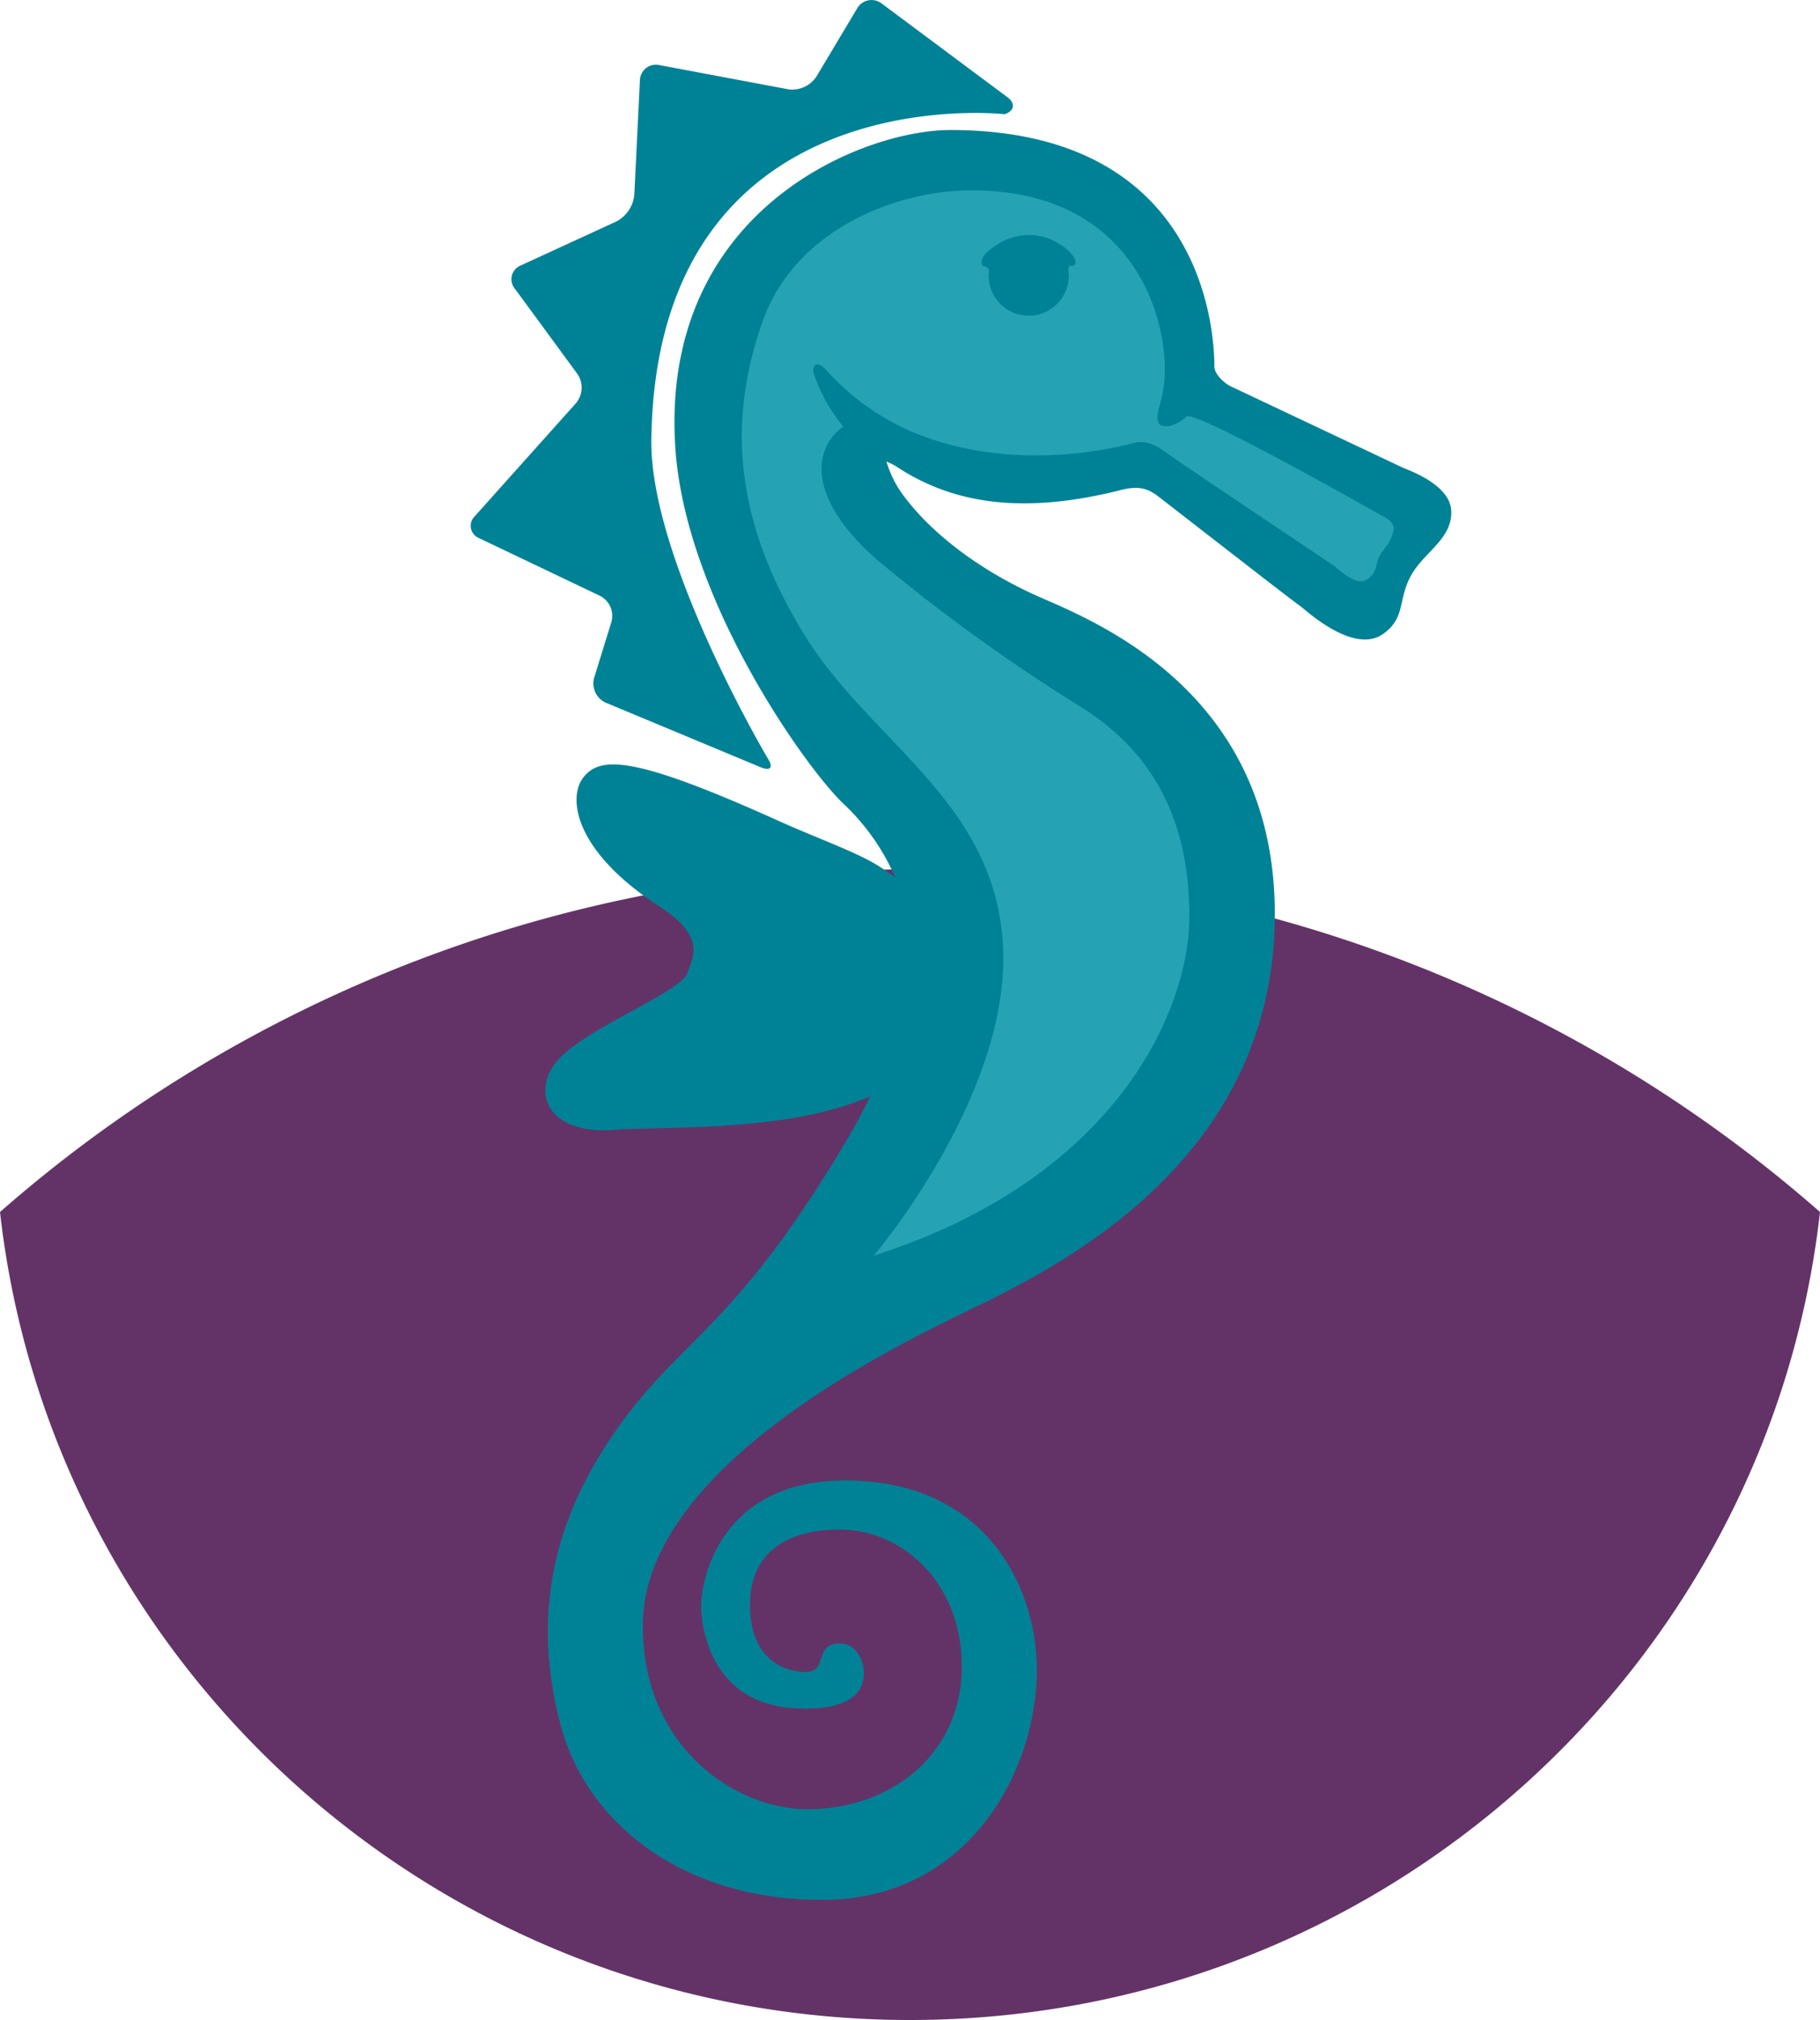 <svg id="Capa_1" data-name="Capa 1" xmlns="http://www.w3.org/2000/svg" viewBox="0 0 464.13 515"><defs><style>.cls-1{fill:#633368;}.cls-2{fill:#008296;}.cls-3{fill:#25a3b4;}</style></defs><title>Isotipo Marisa Peraggini_seahorse</title><path class="cls-1" d="M471.44,528c120.14,0,219.05-90.13,232.1-206a351.93,351.93,0,0,0-464.13,0C252.45,437.87,351.37,528,471.44,528Z" transform="translate(-239.41 -13)"/><path class="cls-2" d="M395.34,171.53l-4.4,14.23a5.38,5.38,0,0,0,3,6.41l39.5,16.46c2.43,1,3.24,0,1.82-2.18,0,0-30.18-50.89-29.75-81.39,1.31-93,90.1-82.94,90.1-82.94,2.5-.82,2.81-2.77.72-4.33L464.26,13.9A4.22,4.22,0,0,0,458,15.14l-10.4,17.4a7.4,7.4,0,0,1-7.15,3.23l-32.91-6.18a4.07,4.07,0,0,0-4.94,3.89L401.17,62.7a8.68,8.68,0,0,1-4.58,6.77L372.19,80.69a3.77,3.77,0,0,0-1.52,5.86l16,21.81a6.17,6.17,0,0,1-.37,7.42l-25.8,28.82a3.39,3.39,0,0,0,1.13,5.62l30.76,14.68A5.72,5.72,0,0,1,395.34,171.53Z" transform="translate(-239.41 -13)"/><path class="cls-2" d="M597.21,132.26l-43.83-20.71c-1.93-.91-4.26-3.24-4.28-5.08,0-8-2.17-60.32-67.35-60.32-22.51,0-74.1,20.54-70.12,81,2.52,38.19,32.67,80.84,42.61,90.51a57,57,0,0,1,13.46,19c-1.26-.9-2.59-1.81-4-2.73-5.65-3.61-15.35-7-25.13-11.37-37.58-17-46.13-16.9-50.45-11.28-4,5.26-2.14,18.89,19.62,32.93,11.87,7.66,8.25,13.05,7,16.78-1.69,4.94-24.41,13.47-32.4,21.6s-3.61,19.67,13.27,18.48c13.63-1,44.76.66,65.76-8.6-2,4.08-4.29,8.35-7,12.84-29.65,49.5-42.84,48.86-60.66,76.57-16.13,25.08-17.23,49-11.23,71.27,6.34,23.5,29.71,44.22,66.62,44.22s54.71-32.34,54.71-58.74c0-20.46-12.62-48.17-48.78-48.17-32.73,0-36.81,26.32-36.81,31.88s2.48,25.19,24.3,26.2c20.72,1,17.27-10.71,16.47-12.54s-2.64-4.25-5.93-4c-6.45.58-2,7.92-9.22,7.25s-13.18-5.64-13.18-17.15c0-12.55,8.54-19.14,22.93-19.14,15.61,0,31.1,13.2,31.1,35s-17.53,36.31-39.43,36.31c-17.86,0-41.93-15.33-41.93-46.81,0-38.94,59.7-68.93,80-78.89S564.51,312.08,564.51,246c0-55.44-43.94-73.79-59.39-80.52-16.73-7.29-28.53-17.14-35-25.73a27.53,27.53,0,0,1-4.65-9.08,21.12,21.12,0,0,1,2.32,1.13c15.52,10.38,33.91,12,57.09,6.23,6.16-1.69,8.26.26,11.14,2.49,11.16,8.63,33.34,25.94,35.22,27.17,2,1.67,13.58,12,20.79,7,5.87-4.09,3.82-8.6,7.1-14.75s10.65-9.42,10.37-16.65C609.27,136.62,598.84,132.95,597.21,132.26Z" transform="translate(-239.41 -13)"/><path class="cls-3" d="M592,144.59s-48-27.31-50-25.37c-2.68,2.53-5.83,2.92-6.81,2-1.61-1.61.44-5.39,0.86-9,2.35-12.46-4.15-50.68-48.86-50.68-19.45,0-45,10.09-53.26,33.31-9.47,26.64-6.56,52,10.54,79.86s49.44,42.9,50.76,80.52-33,77.89-33,77.89c62-19.8,80.48-62.71,80.48-86.46s-8.64-41.58-27.72-53.46a456.43,456.43,0,0,1-52.09-37.62c-19.06-16.82-15.18-29.19-8.44-33.8a42.74,42.74,0,0,1-7.35-13c-0.92-2.57.47-4.23,3-1.45a62.65,62.65,0,0,0,22.47,16c26,10.66,52.55,3.5,56.52,2.49,0,0,2.91-.93,7,2.08s43.55,29.35,43.55,29.35,5.25,5.06,7.86,3.74c3.22-1.64,2.58-4,3.6-6.07s2.65-2.79,3.66-6.54C595.38,146,592,144.6,592,144.59ZM512.24,80.81c-0.32,0-.42.75-0.34,1.3a8.39,8.39,0,0,1,.08,1.16,10.22,10.22,0,1,1-20.45,0,9.11,9.11,0,0,1,.09-1.25,1.35,1.35,0,0,0-1.18-1.12c-0.36.12-1.71-1.42,0.59-3.5,7.9-7.16,16.82-4.67,21.32,0C514.47,79.59,513.85,81,512.24,80.81Z" transform="translate(-239.41 -13)"/></svg>